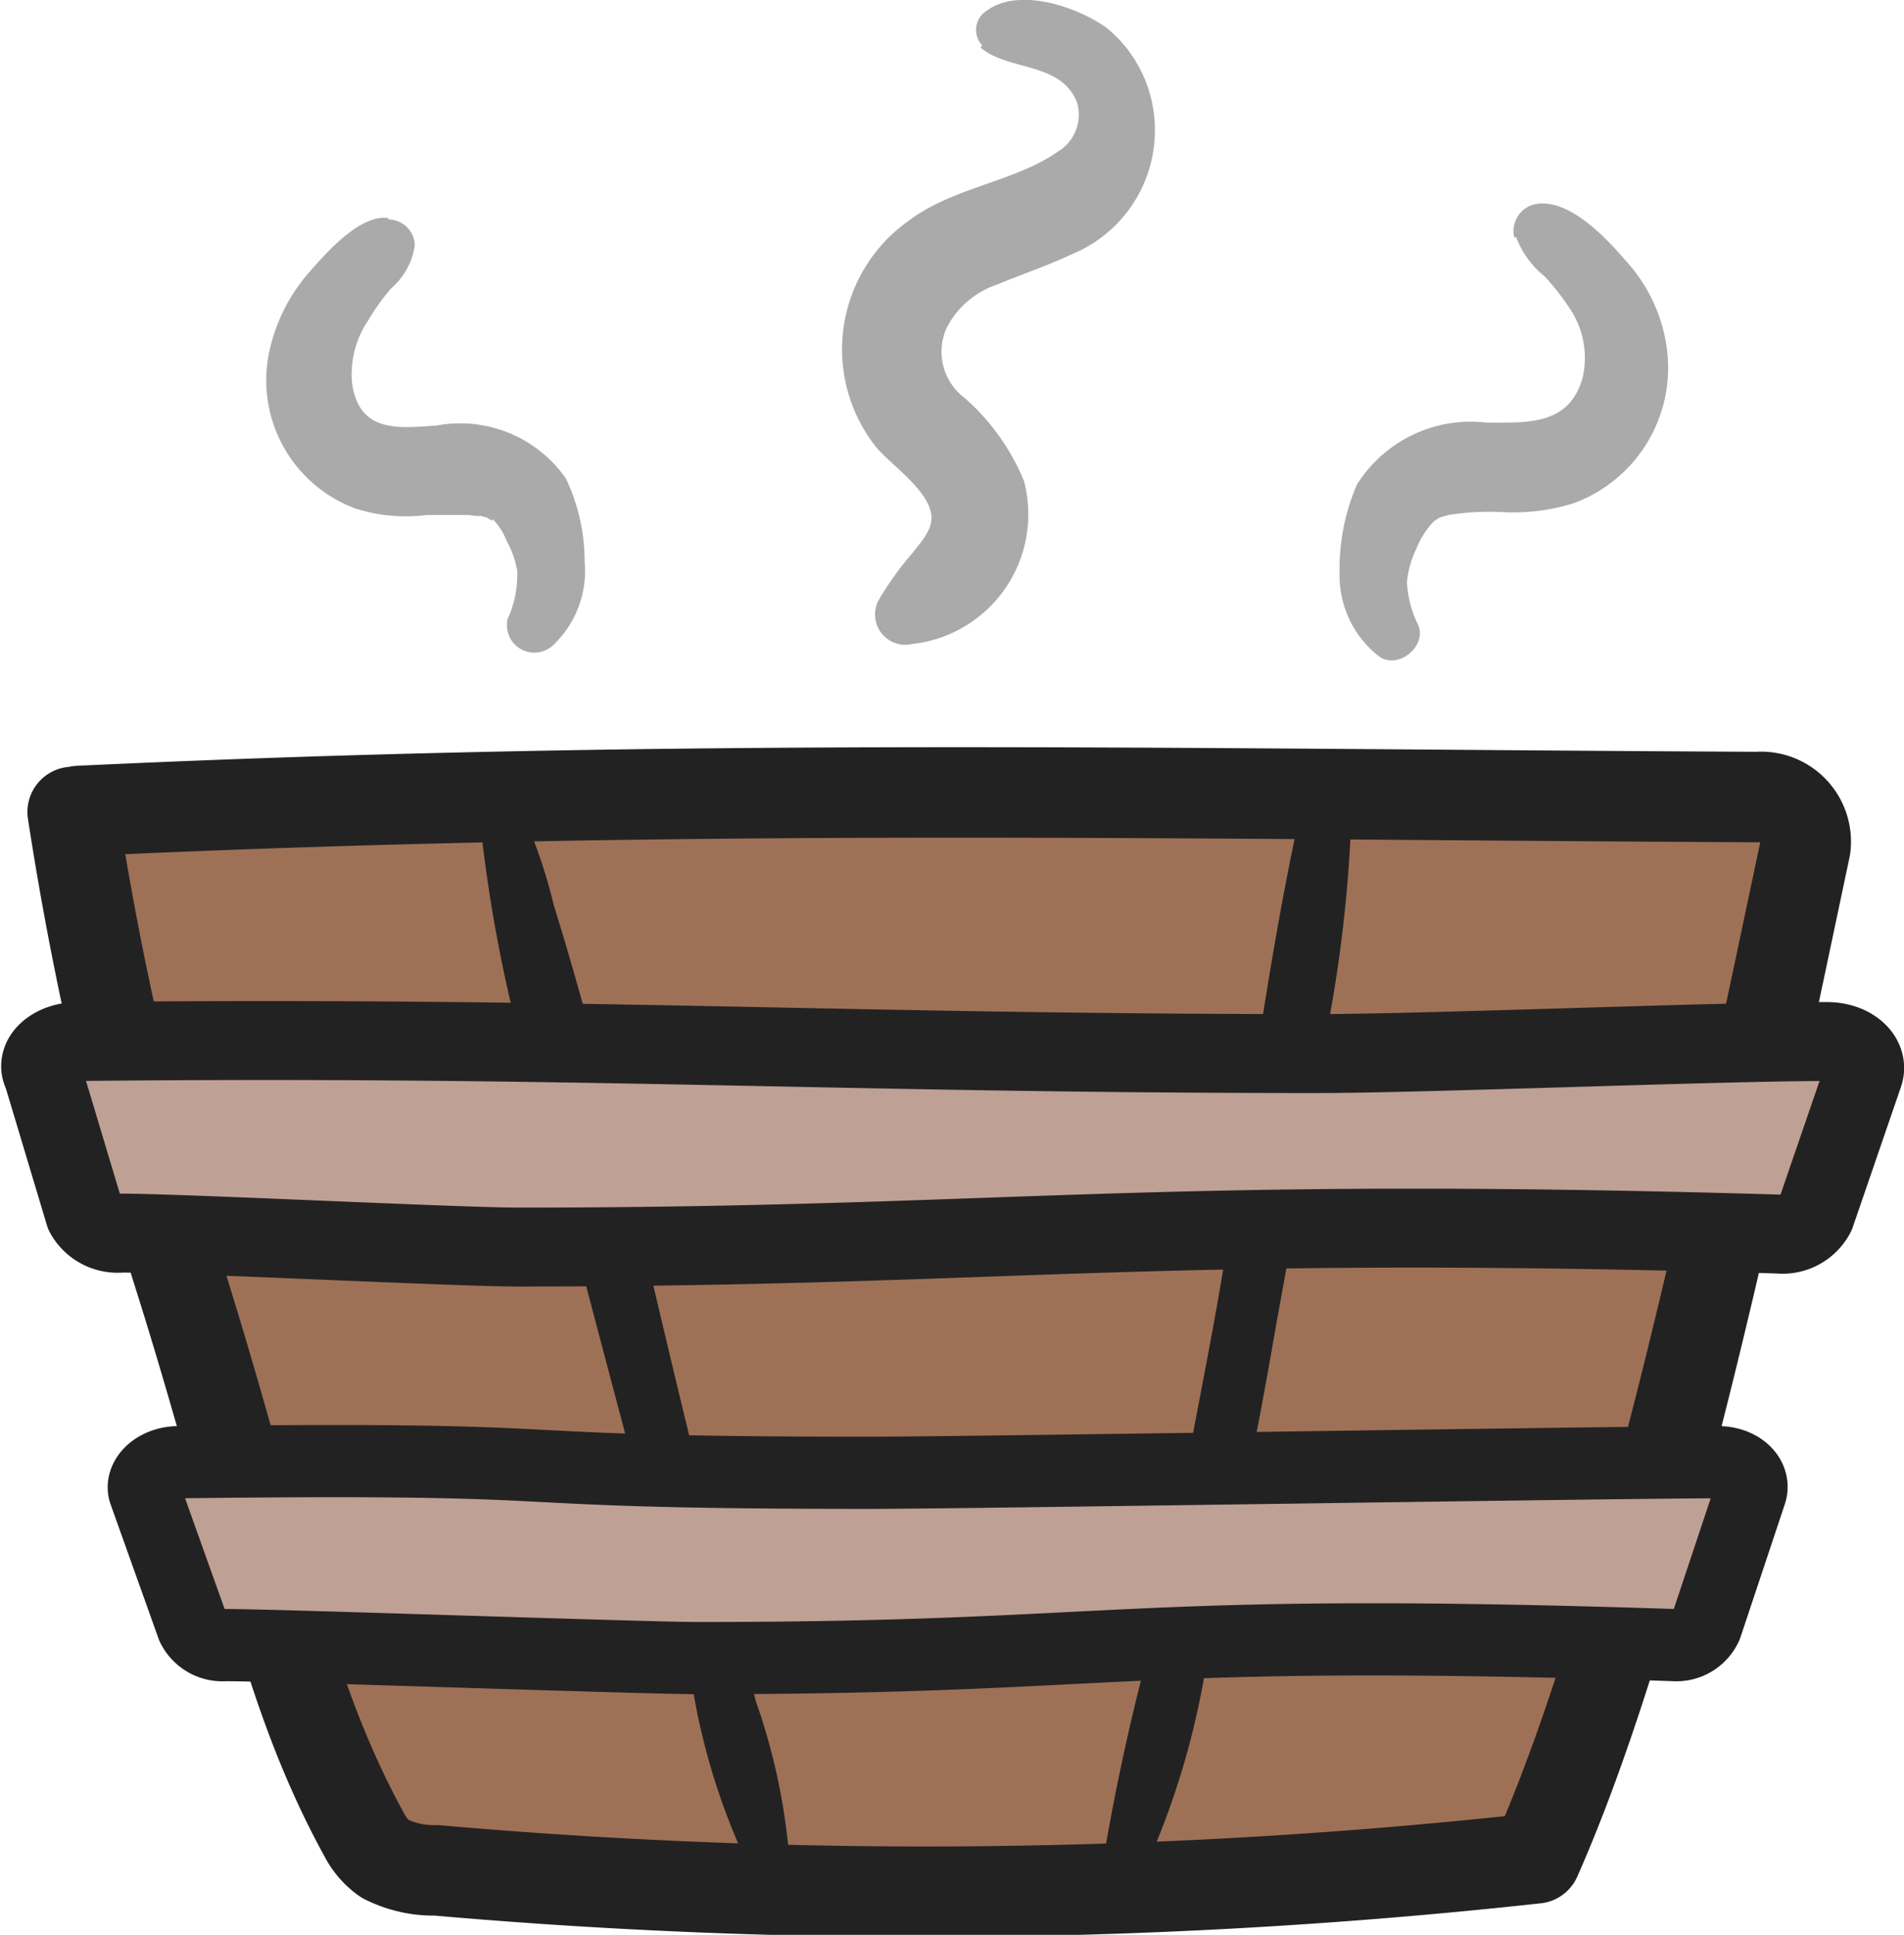 <svg xmlns="http://www.w3.org/2000/svg" viewBox="0 0 39.57 40.2">
  <title>category-spa</title>
  <path d="M1.81,16.68l35.26,0L32.32,38.27,9.15,39S4.87,36.75,1.81,16.68Z" transform="translate(0 -0.01)" fill="#9e7157"/>
  <path d="M1.64,16.86c12.32-.58,22.58-.35,34.88-.29a.93.93,0,0,1,1,1.05c-1.2,5.65-3.21,15.61-5.6,21a116.44,116.44,0,0,1-22.85.25A2.26,2.26,0,0,1,8,38.63a1.38,1.38,0,0,1-.42-.48C5.85,35,5.48,32.06,3.64,26.26a67.88,67.88,0,0,1-2.13-9.38" transform="translate(0 -0.01)" fill="none" stroke="#222" stroke-linecap="round" stroke-linejoin="round" stroke-width="1.88"/>
  <path d="M9.93,16.59a30.89,30.89,0,0,0,1.36,6.7c1,3.91,2.05,7.8,3.09,11.7a13.93,13.93,0,0,0,1.37,4.19.37.37,0,0,0,.68-.19,13,13,0,0,0-.72-3.63c-.47-1.85-.93-3.69-1.39-5.54-.9-3.67-1.69-7.4-2.81-11a10.9,10.9,0,0,0-.89-2.41.38.38,0,0,0-.69.19Z" transform="translate(0 -0.01)" fill="#222"/>
  <path d="M27.16,16.29c-.89,3.79-1.28,7.74-2,11.57-.41,2.2-.84,4.39-1.32,6.57a46.61,46.61,0,0,0-1,4.78c0,.39.51.48.69.19a16.65,16.65,0,0,0,1.51-4.63c.52-2.23,1-4.47,1.39-6.71s.85-4.49,1.17-6.75a28.76,28.76,0,0,0,.5-4.89.49.49,0,0,0-.95-.13Z" transform="translate(0 -0.01)" fill="#222"/>
  <path d="M3.71,30.39c9.23-.11,5.69.22,14.37.22,2,0,15.64-.22,17.63-.22.45,0,.78.31.67.64l-.92,2.76a.68.68,0,0,1-.67.4c-11.57-.38-11.36.27-20.28.27-1.11,0-8.72-.27-9.83-.27A.69.69,0,0,1,4,33.8L3,31C2.92,30.71,3.25,30.39,3.71,30.39Z" transform="translate(0 -0.01)" fill="#bfa094" stroke="#222" stroke-linecap="round" stroke-linejoin="round" stroke-width="1.5"/>
  <path d="M1.6,21.65c10.49-.11,15.89.25,25.75.25,2.26,0,8.36-.25,10.62-.25.51,0,.88.33.76.68l-1,2.91a.77.77,0,0,1-.76.41c-13.14-.39-16.06.27-26.2.27-1.26,0-7-.29-8.25-.29a.78.78,0,0,1-.76-.4l-.87-2.9C.71,22,1.09,21.66,1.6,21.65Z" transform="translate(0 -0.01)" fill="#bfa094" stroke="#222" stroke-linecap="round" stroke-linejoin="round" stroke-width="1.64"/>
  <path d="M20.38,1c.58.49,1.66.29,2,1.13A.89.89,0,0,1,22,3.15c-.9.64-2.18.74-3.12,1.45a3.27,3.27,0,0,0-.68,4.69c.31.38,1.14.92,1.16,1.47,0,.28-.22.51-.38.72a6.69,6.69,0,0,0-.72,1,.63.63,0,0,0,.7.91A2.71,2.71,0,0,0,21.28,10a4.66,4.66,0,0,0-1.23-1.72,1.2,1.2,0,0,1-.37-1.47,1.83,1.83,0,0,1,1.05-.89c.47-.2,1.05-.39,1.55-.63A2.78,2.78,0,0,0,24,2.63,2.73,2.73,0,0,0,23,.59c-.61-.44-1.82-.85-2.49-.36a.47.47,0,0,0-.1.72Z" transform="translate(0 -0.01)" fill="#aaa"/>
  <path d="M8.07,4.54c-.58-.08-1.27.7-1.62,1.1A3.66,3.66,0,0,0,5.6,7.3a2.84,2.84,0,0,0,1.8,3.28,3.47,3.47,0,0,0,1.47.13l.6,0h.26s.38.05.19,0c0,0,.29.08.21.05s.22.16.07,0a1.23,1.23,0,0,1,.32.47,2,2,0,0,1,.23.64,2.22,2.22,0,0,1-.2,1,.57.57,0,0,0,.94.55,2.12,2.12,0,0,0,.66-1.74,4,4,0,0,0-.39-1.73A2.68,2.68,0,0,0,9.08,8.85C8.27,8.91,7.48,9,7.32,8a2,2,0,0,1,.33-1.33A4.54,4.54,0,0,1,8.13,6a1.45,1.45,0,0,0,.49-.89.55.55,0,0,0-.55-.54Z" transform="translate(0 -0.01)" fill="#aaa"/>
  <path d="M31.51,4.94a1.92,1.92,0,0,0,.6.82,5.22,5.22,0,0,1,.54.7,1.83,1.83,0,0,1,.24,1.4c-.28,1-1.16.93-2,.93a2.79,2.79,0,0,0-2.69,1.29,4.4,4.4,0,0,0-.36,1.83,2.13,2.13,0,0,0,.81,1.73c.39.3,1-.19.83-.63a2.28,2.28,0,0,1-.24-.91,2.09,2.09,0,0,1,.2-.7,1.75,1.75,0,0,1,.37-.57c-.1.08.1-.07.12-.07l0,0,.17-.05a5.45,5.45,0,0,1,1.13-.06,4.19,4.19,0,0,0,1.49-.19,3,3,0,0,0,1.92-3.22,3.35,3.35,0,0,0-.85-1.81C33.42,5,32.68,4.19,32,4.24a.57.57,0,0,0-.53.7Z" transform="translate(0 -0.01)" fill="#aaa"/>
</svg>
